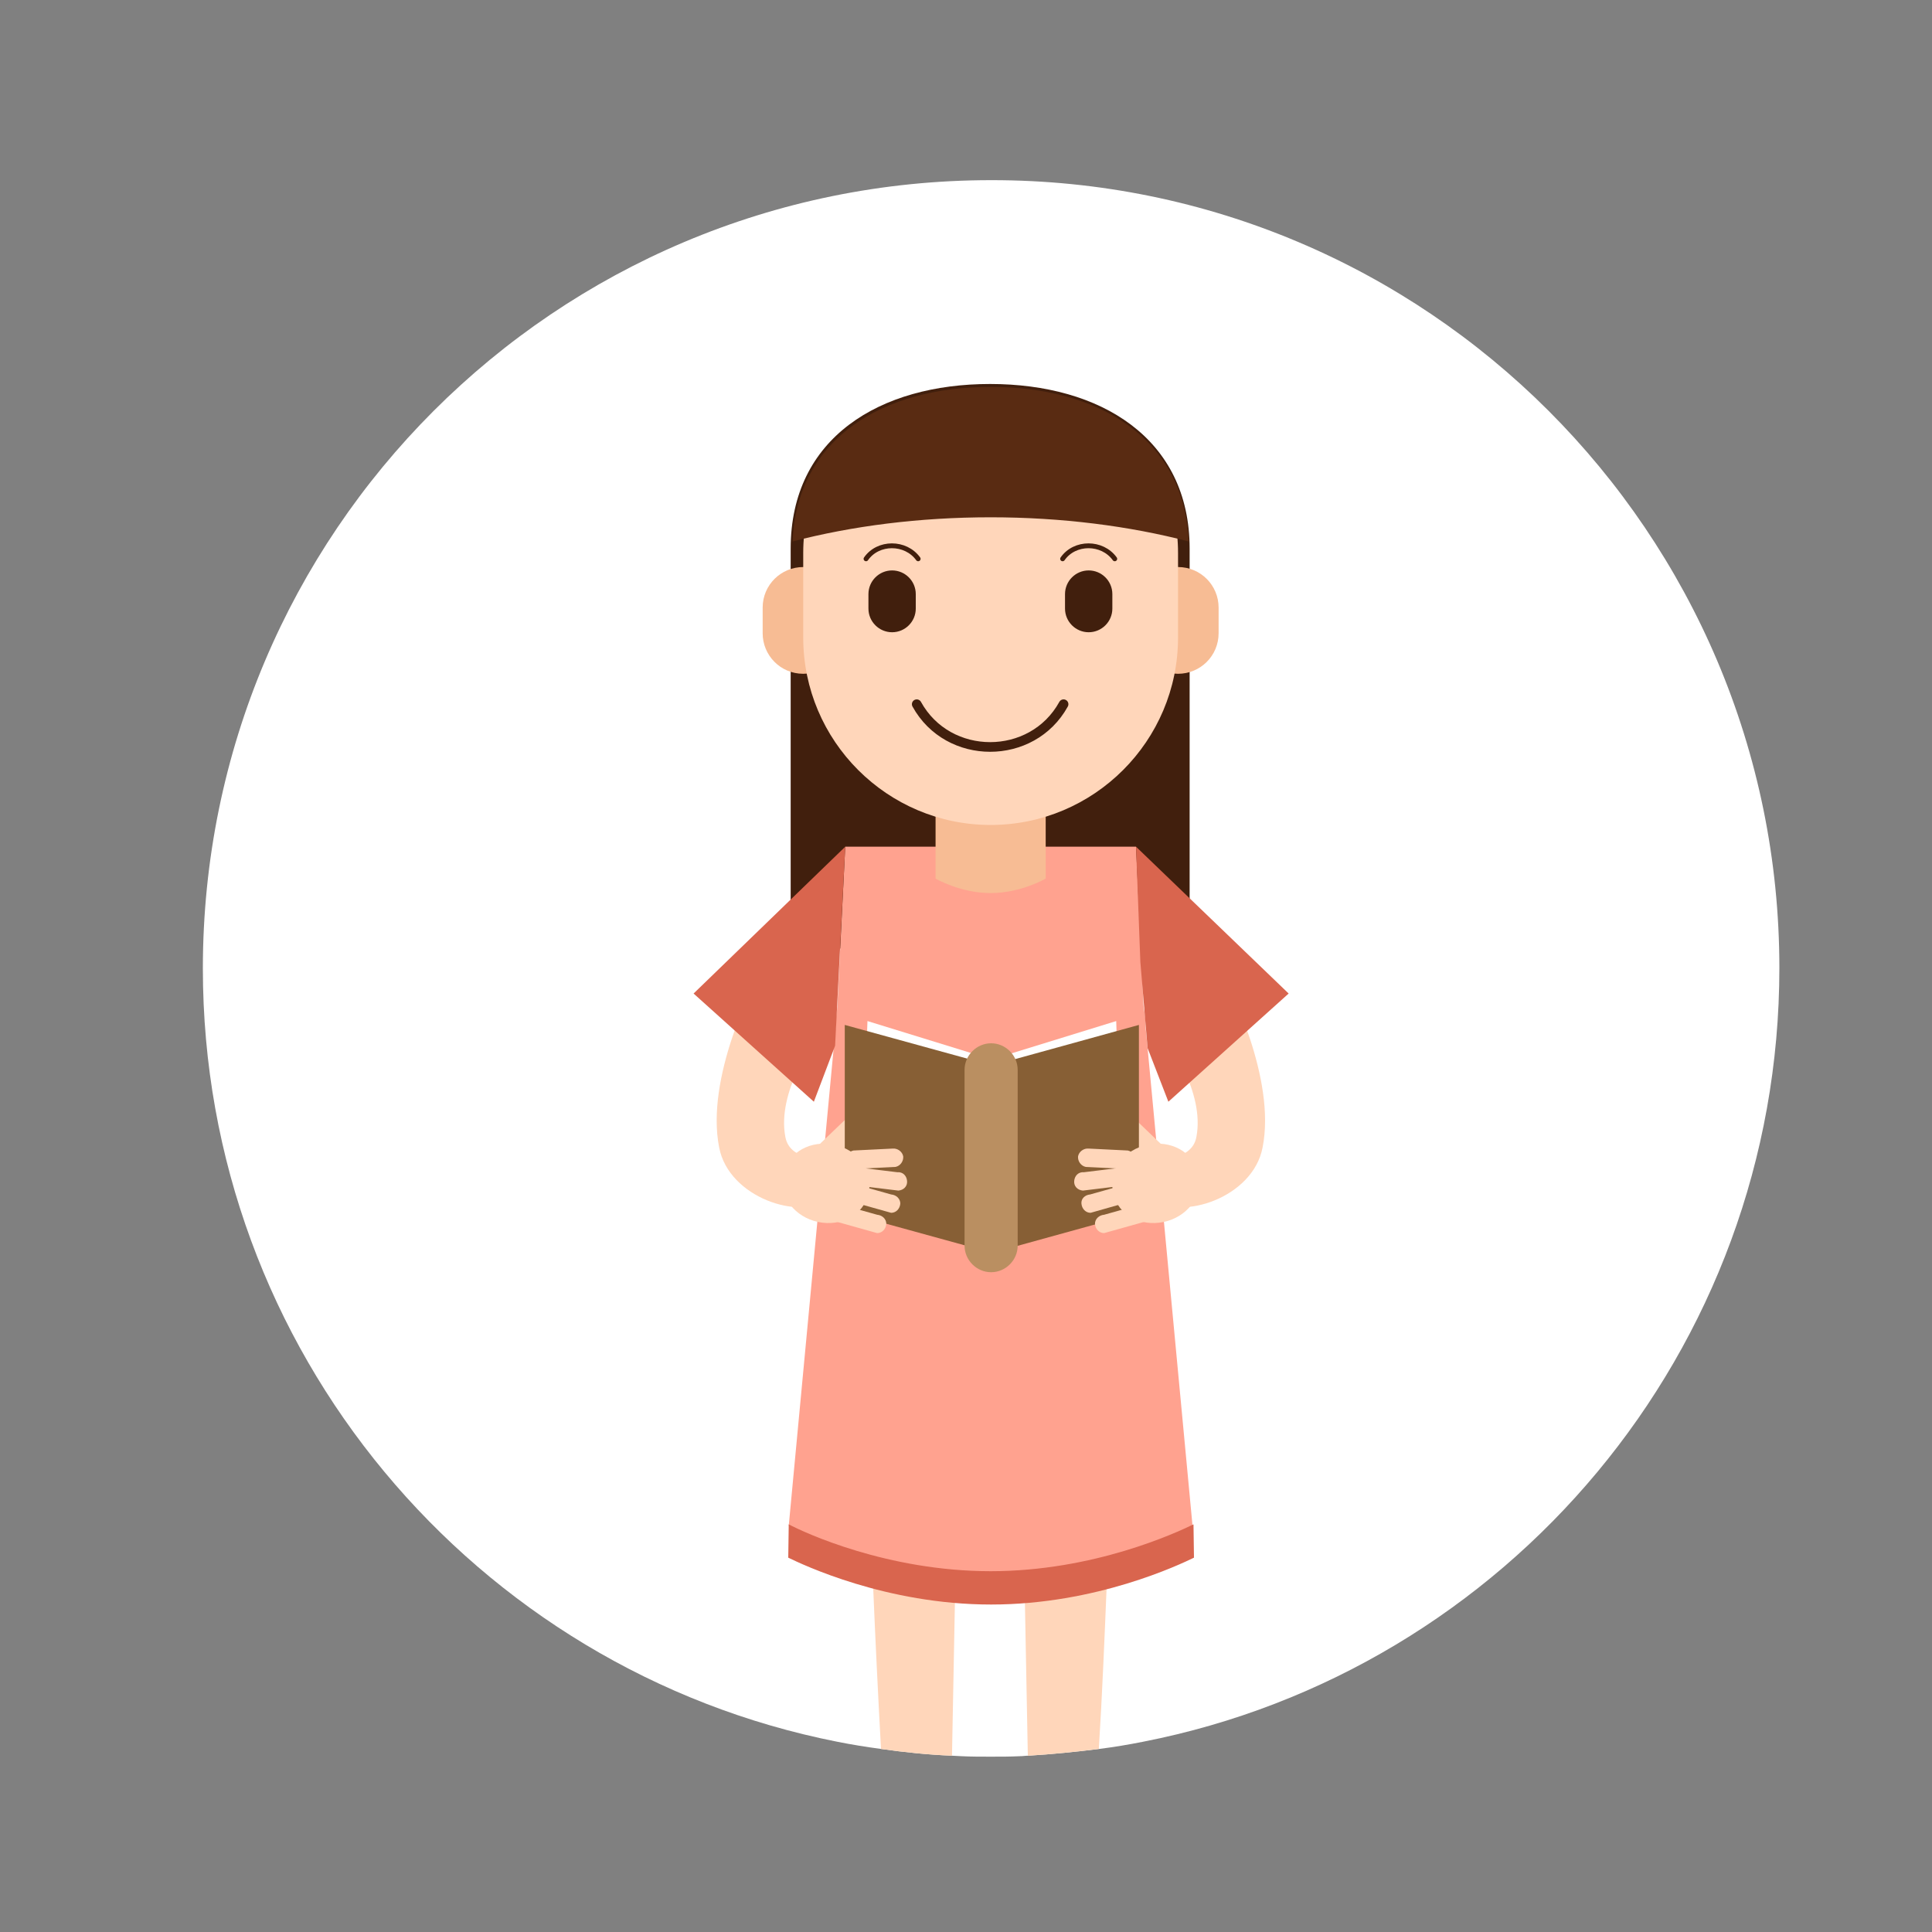 <?xml version="1.0" encoding="utf-8"?>
<!-- Generator: Adobe Illustrator 21.0.0, SVG Export Plug-In . SVG Version: 6.00 Build 0)  -->
<svg version="1.1" id="图层_1" xmlns="http://www.w3.org/2000/svg" xmlns:xlink="http://www.w3.org/1999/xlink" x="0px" y="0px"
	 viewBox="0 0 400 400" style="enable-background:new 0 0 400 400;" xml:space="preserve">
<rect x="0" y="0" width="400" height="400" fill="#808080" stroke="none"/>
<style type="text/css">
	.st0{fill:#FFFFFF;}
	.st1{fill:#411F0D;}
	.st2{fill:#FFD6BA;}
	.st3{fill:#FFA28F;}
	.st4{fill:#F7BC94;}
	.st5{fill:none;stroke:#411F0D;stroke-width:2;stroke-linecap:round;stroke-linejoin:round;stroke-miterlimit:10;}
	.st6{fill:none;stroke:#411F0D;stroke-linecap:round;stroke-linejoin:round;stroke-miterlimit:10;}
	.st7{fill:#D9654E;}
	.st8{fill:#875F35;}
	.st9{fill:#BA8F61;}
	.st10{fill:#592B12;}
</style>
<g>
	<path class="st0" d="M368.4,200.4c0,79.4-56.6,145.5-131.7,160.2c-3,0.6-6,1.1-9.1,1.5c-4.8,0.6-9.7,1.1-14.7,1.4
		c-0.6,0-1.1,0.1-1.7,0.1c-2,0.1-4,0.1-6.1,0.1c-2,0-4.1,0-6.1-0.1c-0.6,0-1.3-0.1-1.9-0.1c-4.9-0.2-9.8-0.7-14.7-1.4
		c-3-0.4-6.1-0.9-9.1-1.5C98.4,345.8,42,279.7,42,200.5c0-90.2,73-163.2,163.2-163.2C295.3,37.2,368.4,110.3,368.4,200.4z"/>
	<g>
		<path class="st1" d="M163.7,196.4v-82.8c0-23,18.5-34.1,41.3-34.1l0,0c22.8,0,41.3,11.2,41.3,34.1v82.8H163.7z"/>
		<path class="st2" d="M198.1,311.6l-0.3,13.4v0.4l-0.1,6.6l-0.6,31.5c-4.9-0.2-9.8-0.7-14.7-1.4c-0.6-11-1.2-23.3-1.6-33
			c-0.1-2.4-0.2-4.6-0.3-6.6c0-0.1,0-0.2,0-0.4c-0.2-6.3-0.4-10.4-0.4-10.4L198.1,311.6L198.1,311.6z"/>
		<path class="st2" d="M229.8,311.6c0,0-0.1,4.1-0.4,10.4c0,0.1,0,0.2,0,0.4c-0.1,2-0.1,4.3-0.3,6.6c-0.4,9.7-0.9,22-1.6,33.1
			c-4.8,0.6-9.7,1.1-14.7,1.4l-0.6-31.5l-0.1-6.6V325l-0.3-13.4H229.8L229.8,311.6z"/>
		<path class="st3" d="M246.9,315.9c0,0-18.3,9.7-41.8,9.7l0,0c-23.5,0-41.8-9.7-41.8-9.7l9.7-103.1c0-15.6,14.4-13.9,32.1-13.9l0,0
			c17.8,0,32.1-1.8,32.1,13.9L246.9,315.9z"/>
		<polygon class="st3" points="237.2,217.6 172.9,217.6 175,175.3 235.2,175.3 		"/>
		<path class="st4" d="M216.5,181.9c0,0-5.1,3-11.4,3l0,0c-6.3,0-11.4-3-11.4-3v-22.4c0-6.3,5.1-11.4,11.4-11.4l0,0
			c6.3,0,11.4,5.1,11.4,11.4V181.9z"/>
		<g>
			<path class="st4" d="M252.3,131.1c0,4.7-3.8,8.4-8.4,8.4l0,0c-4.7,0-8.4-3.8-8.4-8.4v-5.3c0-4.7,3.8-8.4,8.4-8.4l0,0
				c4.7,0,8.4,3.8,8.4,8.4V131.1z"/>
			<path class="st4" d="M174.7,131.1c0,4.7-3.8,8.4-8.4,8.4l0,0c-4.7,0-8.4-3.8-8.4-8.4v-5.3c0-4.7,3.8-8.4,8.4-8.4l0,0
				c4.7,0,8.4,3.8,8.4,8.4V131.1z"/>
			<path class="st2" d="M243.9,132c0,21.4-17.4,38.8-38.8,38.8l0,0c-21.4,0-38.8-17.4-38.8-38.8v-17.5c0-21.4,17.4-31.8,38.8-31.8
				l0,0c21.4,0,38.8,10.4,38.8,31.8V132z"/>
			<path class="st1" d="M189.6,126c0,2.7-2.2,4.9-4.9,4.9l0,0c-2.7,0-4.9-2.2-4.9-4.9v-3c0-2.7,2.2-4.9,4.9-4.9l0,0
				c2.7,0,4.9,2.2,4.9,4.9V126z"/>
			<path class="st1" d="M230.3,126c0,2.7-2.2,4.9-4.9,4.9l0,0c-2.7,0-4.9-2.2-4.9-4.9v-3c0-2.7,2.2-4.9,4.9-4.9l0,0
				c2.7,0,4.9,2.2,4.9,4.9V126z"/>
			<path class="st5" d="M220.2,145.8c-6.5,11.8-23.9,11.8-30.4,0"/>
			<path class="st6" d="M179.3,115.7c2.5-3.6,8.2-3.6,10.8,0"/>
			<path class="st6" d="M220,115.7c2.5-3.6,8.2-3.6,10.8,0"/>
		</g>
		<path class="st7" d="M205.1,325.3c-21.4,0-38.6-8-41.8-9.7l-0.1,6.9c2.9,1.4,20.2,9.7,42,9.7s39.1-8.3,42-9.7l-0.1-6.9
			C243.6,317.3,226.5,325.3,205.1,325.3z"/>
		<g>
			<g>
				<path class="st2" d="M170.9,242.4c-0.9,0.9-2.5,0.9-3.4-0.1l0,0c-0.9-0.9-0.9-2.5,0.1-3.4l7.4-7.1c0.9-0.9,2.5-0.9,3.4,0.1l0,0
					c0.9,0.9,0.9,2.5-0.1,3.4L170.9,242.4z"/>
				<polygon class="st0" points="202.1,257.7 178.2,249.9 179.6,211.4 202.3,218.4 				"/>
				<polygon class="st0" points="208.6,257.7 232.4,249.9 231.1,211.4 208.4,218.4 				"/>
				<polygon class="st8" points="201.8,258.4 174.9,251 174.9,212.2 201.8,219.6 				"/>
				<path class="st2" d="M239.2,242.4c0.9,0.9,2.5,0.9,3.4-0.1l0,0c0.9-0.9,0.9-2.5-0.1-3.4l-7.4-7.1c-0.9-0.9-2.5-0.9-3.4,0.1l0,0
					c-0.9,0.9-0.9,2.5,0.1,3.4L239.2,242.4z"/>
				<polygon class="st8" points="209,258.4 235.8,251 235.8,212.2 209,219.6 				"/>
				<path class="st9" d="M210.7,257.9c0,3-2.5,5.5-5.5,5.5l0,0c-3,0-5.5-2.5-5.5-5.5v-36.4c0-3,2.5-5.5,5.5-5.5l0,0
					c3,0,5.5,2.5,5.5,5.5V257.9z"/>
			</g>
			<path class="st2" d="M171.6,248.2c-5.8,4.6-20.7-0.2-22.7-10.6c-2.9-14.5,7.3-33.9,7.3-33.9l12.5,11.8c0,0-7.9,10.5-6.1,19.9
				c1,5.4,9,4.4,9,4.4V248.2z"/>
			<g>
				<path class="st2" d="M177.3,242c-1,0.1-2-0.6-2.2-1.6l0,0c-0.1-1,0.6-2,1.6-2.2l8.1-0.4c1-0.1,2,0.6,2.2,1.6l0,0
					c0.1,1-0.6,2-1.6,2.2L177.3,242z"/>
				<path class="st2" d="M177.8,245.5c-1.1,0.1-1.9-0.7-2-1.8l0,0c-0.1-1.1,0.7-1.9,1.8-2l8.2,1c1.1-0.1,1.9,0.7,2,1.8l0,0
					c0.1,1.1-0.7,1.9-1.8,2L177.8,245.5z"/>
				<path class="st2" d="M176.3,248.8c-1.1-0.1-1.9-0.9-1.9-1.9l0,0c0.1-1.1,0.9-1.9,1.9-1.9l8.2,2.3c1.1,0.1,1.9,0.9,1.9,1.9l0,0
					c-0.1,1.1-0.9,1.9-1.9,1.9L176.3,248.8z"/>
				<path class="st2" d="M173.4,253c-1.1-0.1-1.9-0.9-1.9-1.9l0,0c0.1-1.1,0.9-1.9,1.9-1.9l8.2,2.3c1.1,0.1,1.9,0.9,1.9,1.9l0,0
					c-0.1,1.1-0.9,1.9-1.9,1.9L173.4,253z"/>
				<path class="st2" d="M179.7,247.3c-0.9,4.2-5.5,6.7-10.3,5.7l0,0c-4.8-1-8.1-5.2-7.2-9.4l0.2-0.9c0.9-4.2,5.5-6.7,10.3-5.7l0,0
					c4.8,1,8.1,5.2,7.2,9.4L179.7,247.3z"/>
			</g>
			<path class="st2" d="M238.7,248.2c5.8,4.6,20.7-0.2,22.7-10.6c2.9-14.5-7.3-33.9-7.3-33.9l-12.5,11.8c0,0,7.9,10.5,6.1,19.9
				c-1,5.4-9,4.4-9,4.4V248.2z"/>
			<g>
				<path class="st2" d="M232.9,242c1,0.1,2-0.6,2.2-1.6l0,0c0.1-1-0.6-2-1.6-2.2l-8.1-0.4c-1-0.1-2,0.6-2.2,1.6l0,0
					c-0.1,1,0.6,2,1.6,2.2L232.9,242z"/>
				<path class="st2" d="M232.4,245.5c1.1,0.1,1.9-0.7,2-1.8l0,0c0.1-1.1-0.7-1.9-1.8-2l-8.2,1c-1.1-0.1-1.9,0.7-2,1.8l0,0
					c-0.1,1.1,0.7,1.9,1.8,2L232.4,245.5z"/>
				<path class="st2" d="M233.9,248.8c1.1-0.1,1.9-0.9,1.9-1.9l0,0c-0.1-1.1-0.9-1.9-1.9-1.9l-8.2,2.3c-1.1,0.1-1.9,0.9-1.8,1.9l0,0
					c0.1,1.1,0.9,1.9,1.9,1.9L233.9,248.8z"/>
				<path class="st2" d="M236.8,253c1.1-0.1,1.9-0.9,1.9-1.9l0,0c-0.1-1.1-0.9-1.9-1.9-1.9l-8.2,2.3c-1.1,0.1-1.9,0.9-1.9,1.9l0,0
					c0.1,1.1,0.9,1.9,1.9,1.9L236.8,253z"/>
				<path class="st2" d="M230.6,247.3c0.9,4.2,5.5,6.7,10.3,5.7l0,0c4.8-1,8.1-5.2,7.2-9.4l-0.2-0.9c-0.9-4.2-5.5-6.7-10.3-5.7l0,0
					c-4.8,1-8.1,5.2-7.2,9.4L230.6,247.3z"/>
			</g>
		</g>
		<polygon class="st7" points="172.9,216.5 168.5,228.1 143.6,205.7 175,175.3 		"/>
		<polygon class="st7" points="237.6,217 241.9,228.1 266.8,205.7 235.2,175.3 236.1,199.2 		"/>
		<path class="st10" d="M205.1,107.1c14.7,0,28.7,1.8,41,5c-0.9-21.5-18.9-32-41-32s-40.1,10.5-41,32
			C176.4,108.9,190.3,107.1,205.1,107.1z"/>
	</g>
</g>
</svg>
